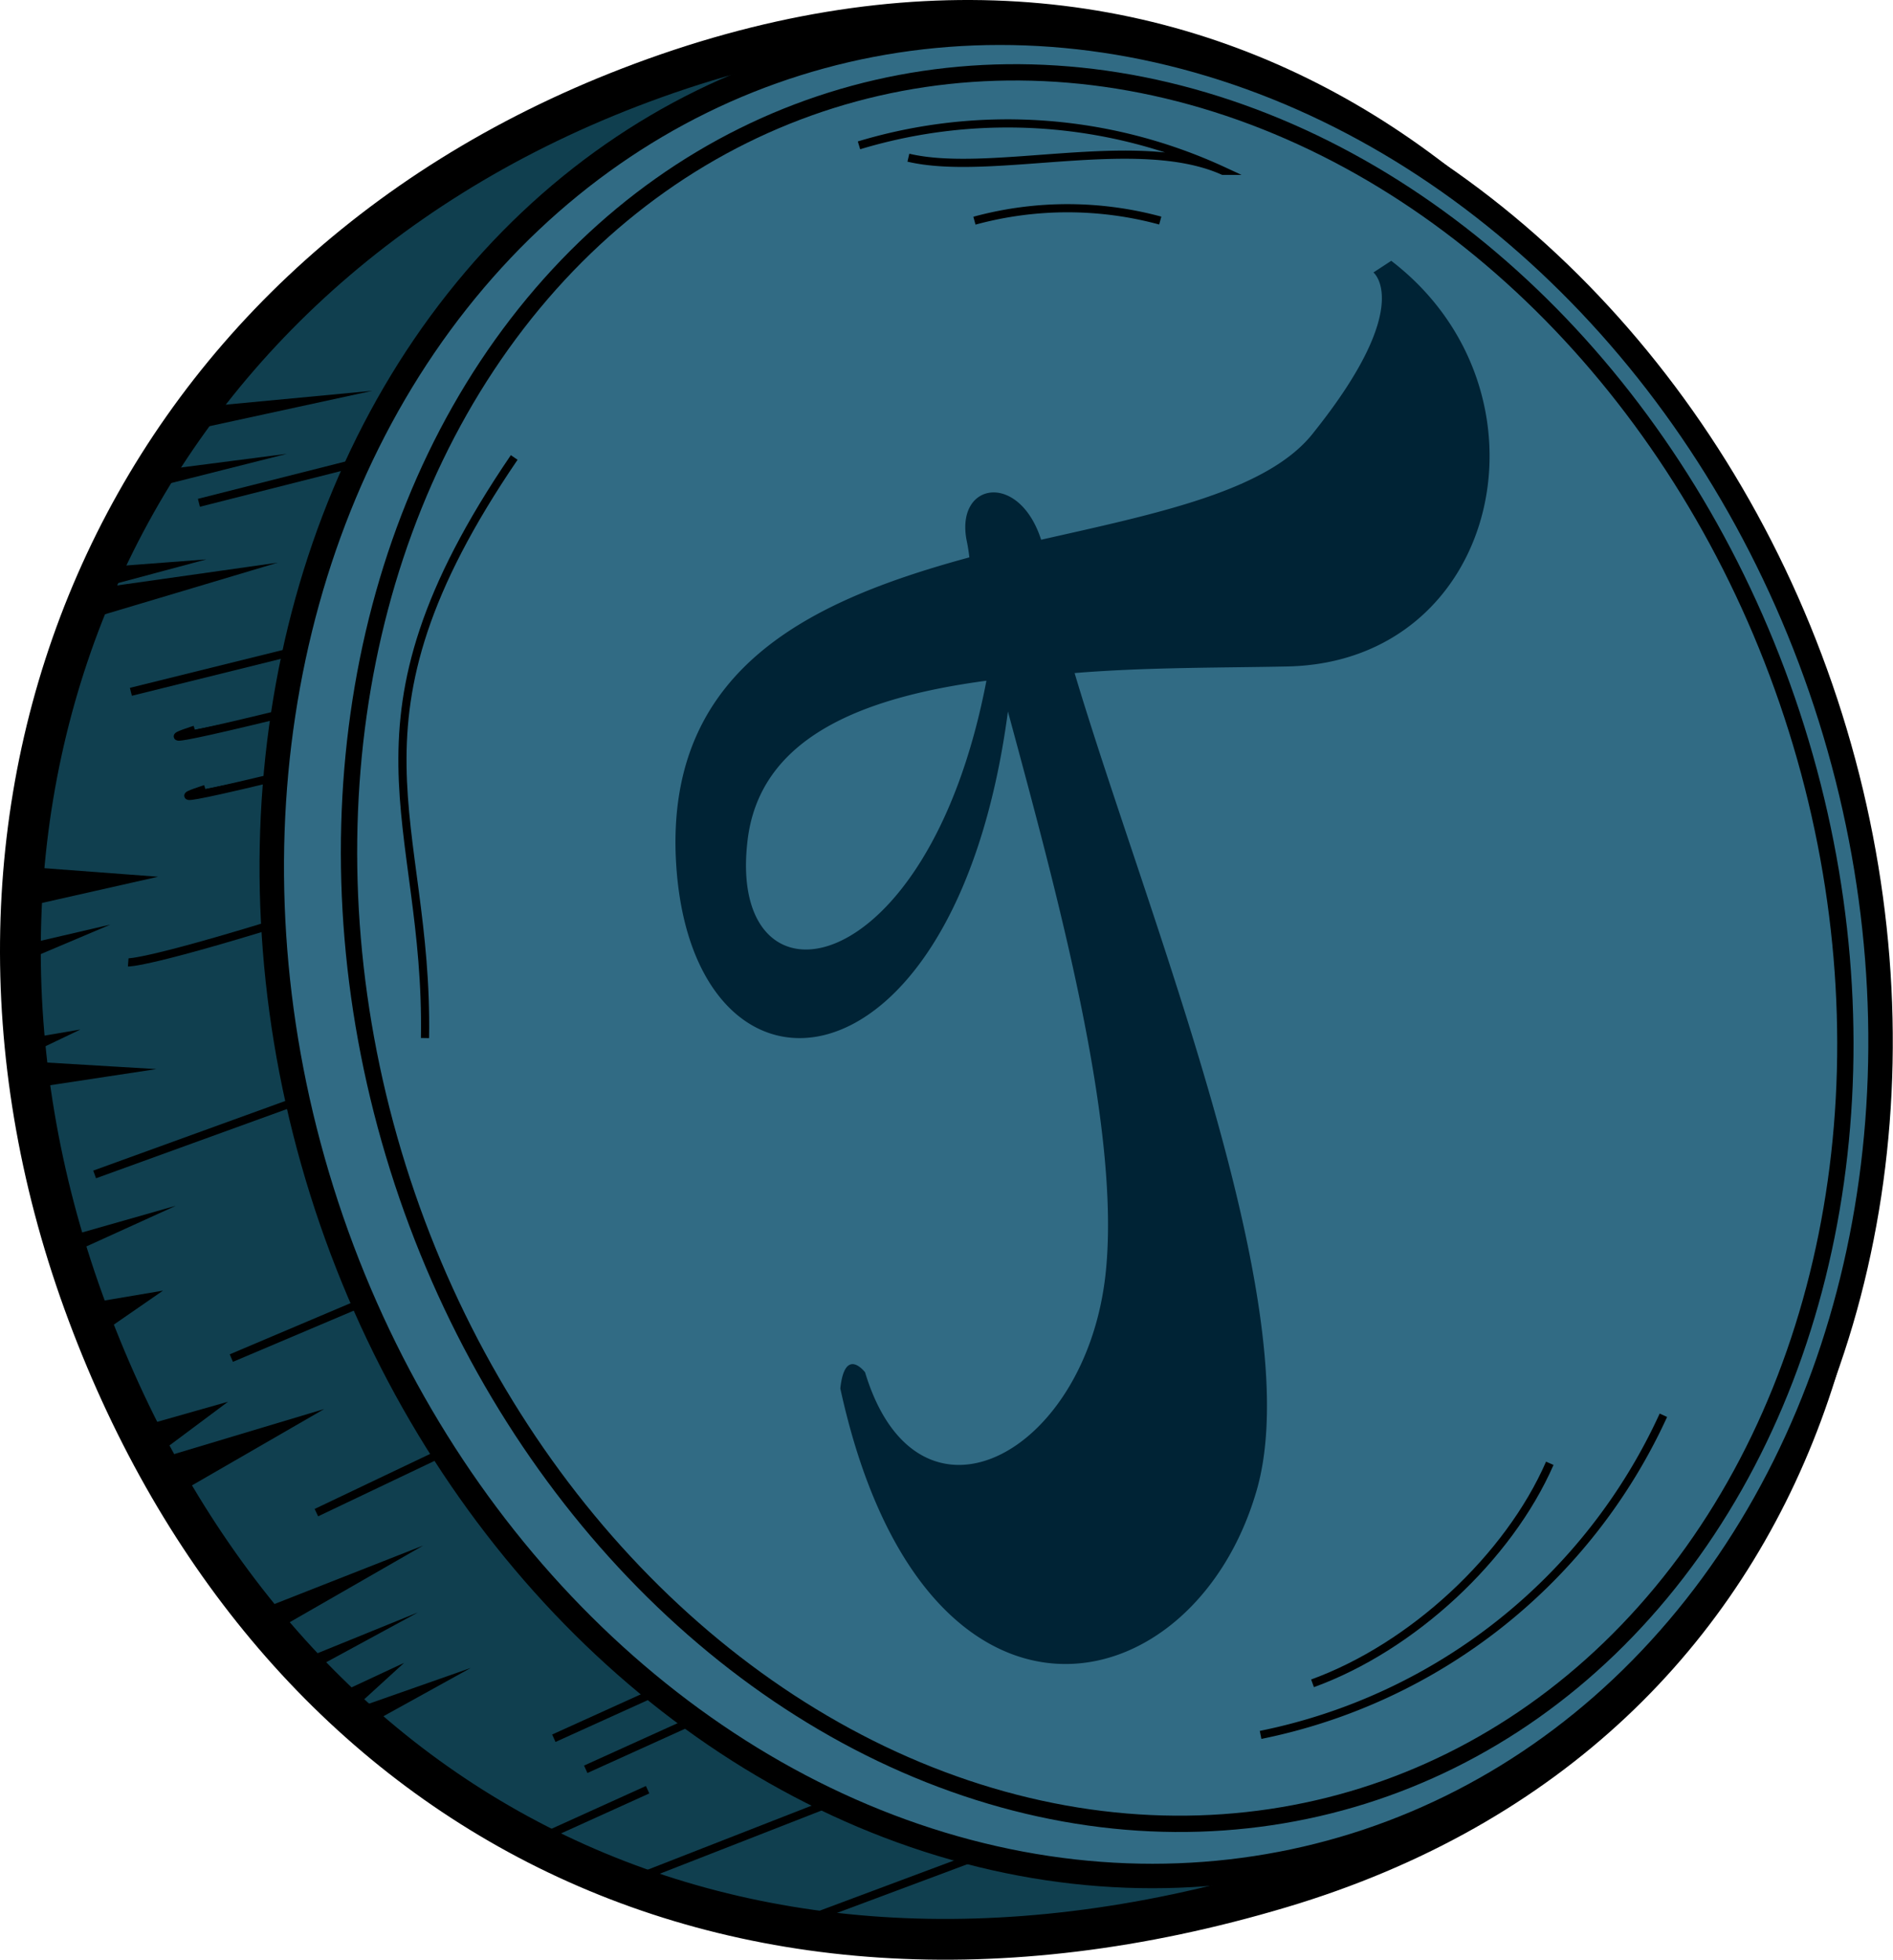 <svg xmlns="http://www.w3.org/2000/svg" viewBox="0 0 232.117 240.253">
  <g>
    <path d="M218.674,84.312c22.06,60.942,4.515,127.357-61.59,147.098-69.35,20.71-124.784-10.858-146.843-71.8S14.118,35.022,77.2,10.719C144.639-15.263,196.615,23.369,218.674,84.312Z" fill="#103f4f" stroke="#000" stroke-miterlimit="10" stroke-width="5"/>
    <path d="M2.963,106.251l16.424,1.234-17.032,3.842-.353,4.707,11.542-2.686L1.831,118.306l-.055,9.282,8.086-1.376-7.977,3.819,17.289,1.035L2.153,133.651S-.479,116.22,2.963,106.251Z"/>
    <polygon points="8.069 151.665 21.563 147.82 8.787 153.628 10.895 159.762 19.986 158.226 12.33 163.517 16.733 175.034 27.964 171.844 18.023 179.263 39.748 172.744 20.177 184.043 8.069 151.665"/>
    <polygon points="31.224 197.602 51.889 189.476 33.279 200.166 36.457 203.685 51.273 197.663 37.728 205.015 40.71 207.982 49.541 203.866 43.333 209.537 57.728 204.481 45.219 211.395 31.224 197.602"/>
    <line x1="11.605" y1="143.981" x2="41.746" y2="133.053" stroke="#000" stroke-miterlimit="10"/>
    <line x1="63.313" y1="226.702" x2="79.408" y2="219.411" stroke="#000" stroke-miterlimit="10"/>
    <line x1="98.674" y1="235.459" x2="121.747" y2="226.842" stroke="#000" stroke-miterlimit="10"/>
    <path d="M41.052,78.62l-25.002,6.193" stroke="#000" stroke-miterlimit="10"/>
    <line x1="48.554" y1="55.524" x2="24.39" y2="61.641" stroke="#000" stroke-miterlimit="10"/>
    <path d="M24.646,49.896,45.661,47.91,22.402,52.961l-2.785,4.684,15.564-2.01-16.909,4.27-4.818,9.571,11.844-.895L12.317,72.06l21.733-3.079L10.739,75.943S15.924,58.407,24.646,49.896Z"/>
    <line x1="76.631" y1="230.842" x2="105.506" y2="219.562" stroke="#000" stroke-miterlimit="10"/>
    <line x1="28.366" y1="166.495" x2="48.856" y2="157.815" stroke="#000" stroke-miterlimit="10"/>
    <line x1="38.794" y1="185.442" x2="57.365" y2="176.598" stroke="#000" stroke-miterlimit="10"/>
    <path d="M38.622,86.508c-25.002,6.193-14.731,2.953-14.731,2.953" stroke="#000" stroke-miterlimit="10"/>
    <path d="M39.913,93.78C14.91,99.973,25.182,96.734,25.182,96.734" stroke="#000" stroke-miterlimit="10"/>
    <path d="M38.826,111.65c-20.59,6.524-23.105,6.336-23.105,6.336" stroke="#000" stroke-miterlimit="10"/>
    <line x1="71.822" y1="216.906" x2="87.917" y2="209.615" stroke="#000" stroke-miterlimit="10"/>
    <line x1="67.91" y1="213.1" x2="84.004" y2="205.808" stroke="#000" stroke-miterlimit="10"/>
    <ellipse cx="131.957" cy="117" rx="96.937" ry="114.444" transform="translate(-28.977 44.877) rotate(-17.422)" fill="#316b84" stroke="#000" stroke-miterlimit="10" stroke-width="3"/>
    <ellipse cx="134.537" cy="116.231" rx="89.869" ry="108.933" transform="translate(-28.629 45.614) rotate(-17.422)" fill="#316b84" stroke="#000" stroke-miterlimit="10" stroke-width="2"/>
    <path d="M157.906,81.705c-8.026.172-17.264.081-26.139.809,8.698,29.198,28.65,77.465,22.395,99.948-7.667,27.211-41.014,34.211-51.124-12.245.564-5.231,3.033-1.983,3.033-1.983,6.403,21.184,27.097,10.193,29.497-12.095,1.935-17.967-6.011-46.811-11.977-68.915-6.55,49.314-39.746,50.719-40.753,17.128-.581-22.876,17.2-30.906,36.021-36.021a20.908,20.908,0,0,0-.337-2.105c-1.374-7.136,6.434-8.435,9.141-.057,14.333-3.239,27.938-6.002,33.451-13.199,12.382-15.494,7.295-19.568,7.295-19.568l2.184-1.428C191.427,47.951,184.021,81.123,157.906,81.705Zm-36.954,1.748c-15.448,2.065-27.94,7.06-29.312,19.796C89.217,124.706,113.734,121.151,120.952,83.452Z" fill="#002335"/>
    <path d="M63.051,56.084C40.634,88.968,52.583,100.275,52.112,127.261" fill="none" stroke="#000" stroke-miterlimit="10"/>
    <path d="M154.572,212.692a69.453,69.453,0,0,0,49.39-39.186" fill="none" stroke="#000" stroke-miterlimit="10"/>
    <path d="M160.941,206.368c12.247-4.447,24.038-15.4,29.092-26.972" fill="none" stroke="#000" stroke-miterlimit="10"/>
    <path d="M111.385,19.333c10.151,2.389,28.02-3.098,38.582,1.609a62.984,62.984,0,0,0-44.637-3.123" fill="none" stroke="#000" stroke-miterlimit="10"/>
    <path d="M119.484,27.055a43.436,43.436,0,0,1,22.784-.014" fill="none" stroke="#000" stroke-miterlimit="10"/>
  </g>
</svg>
